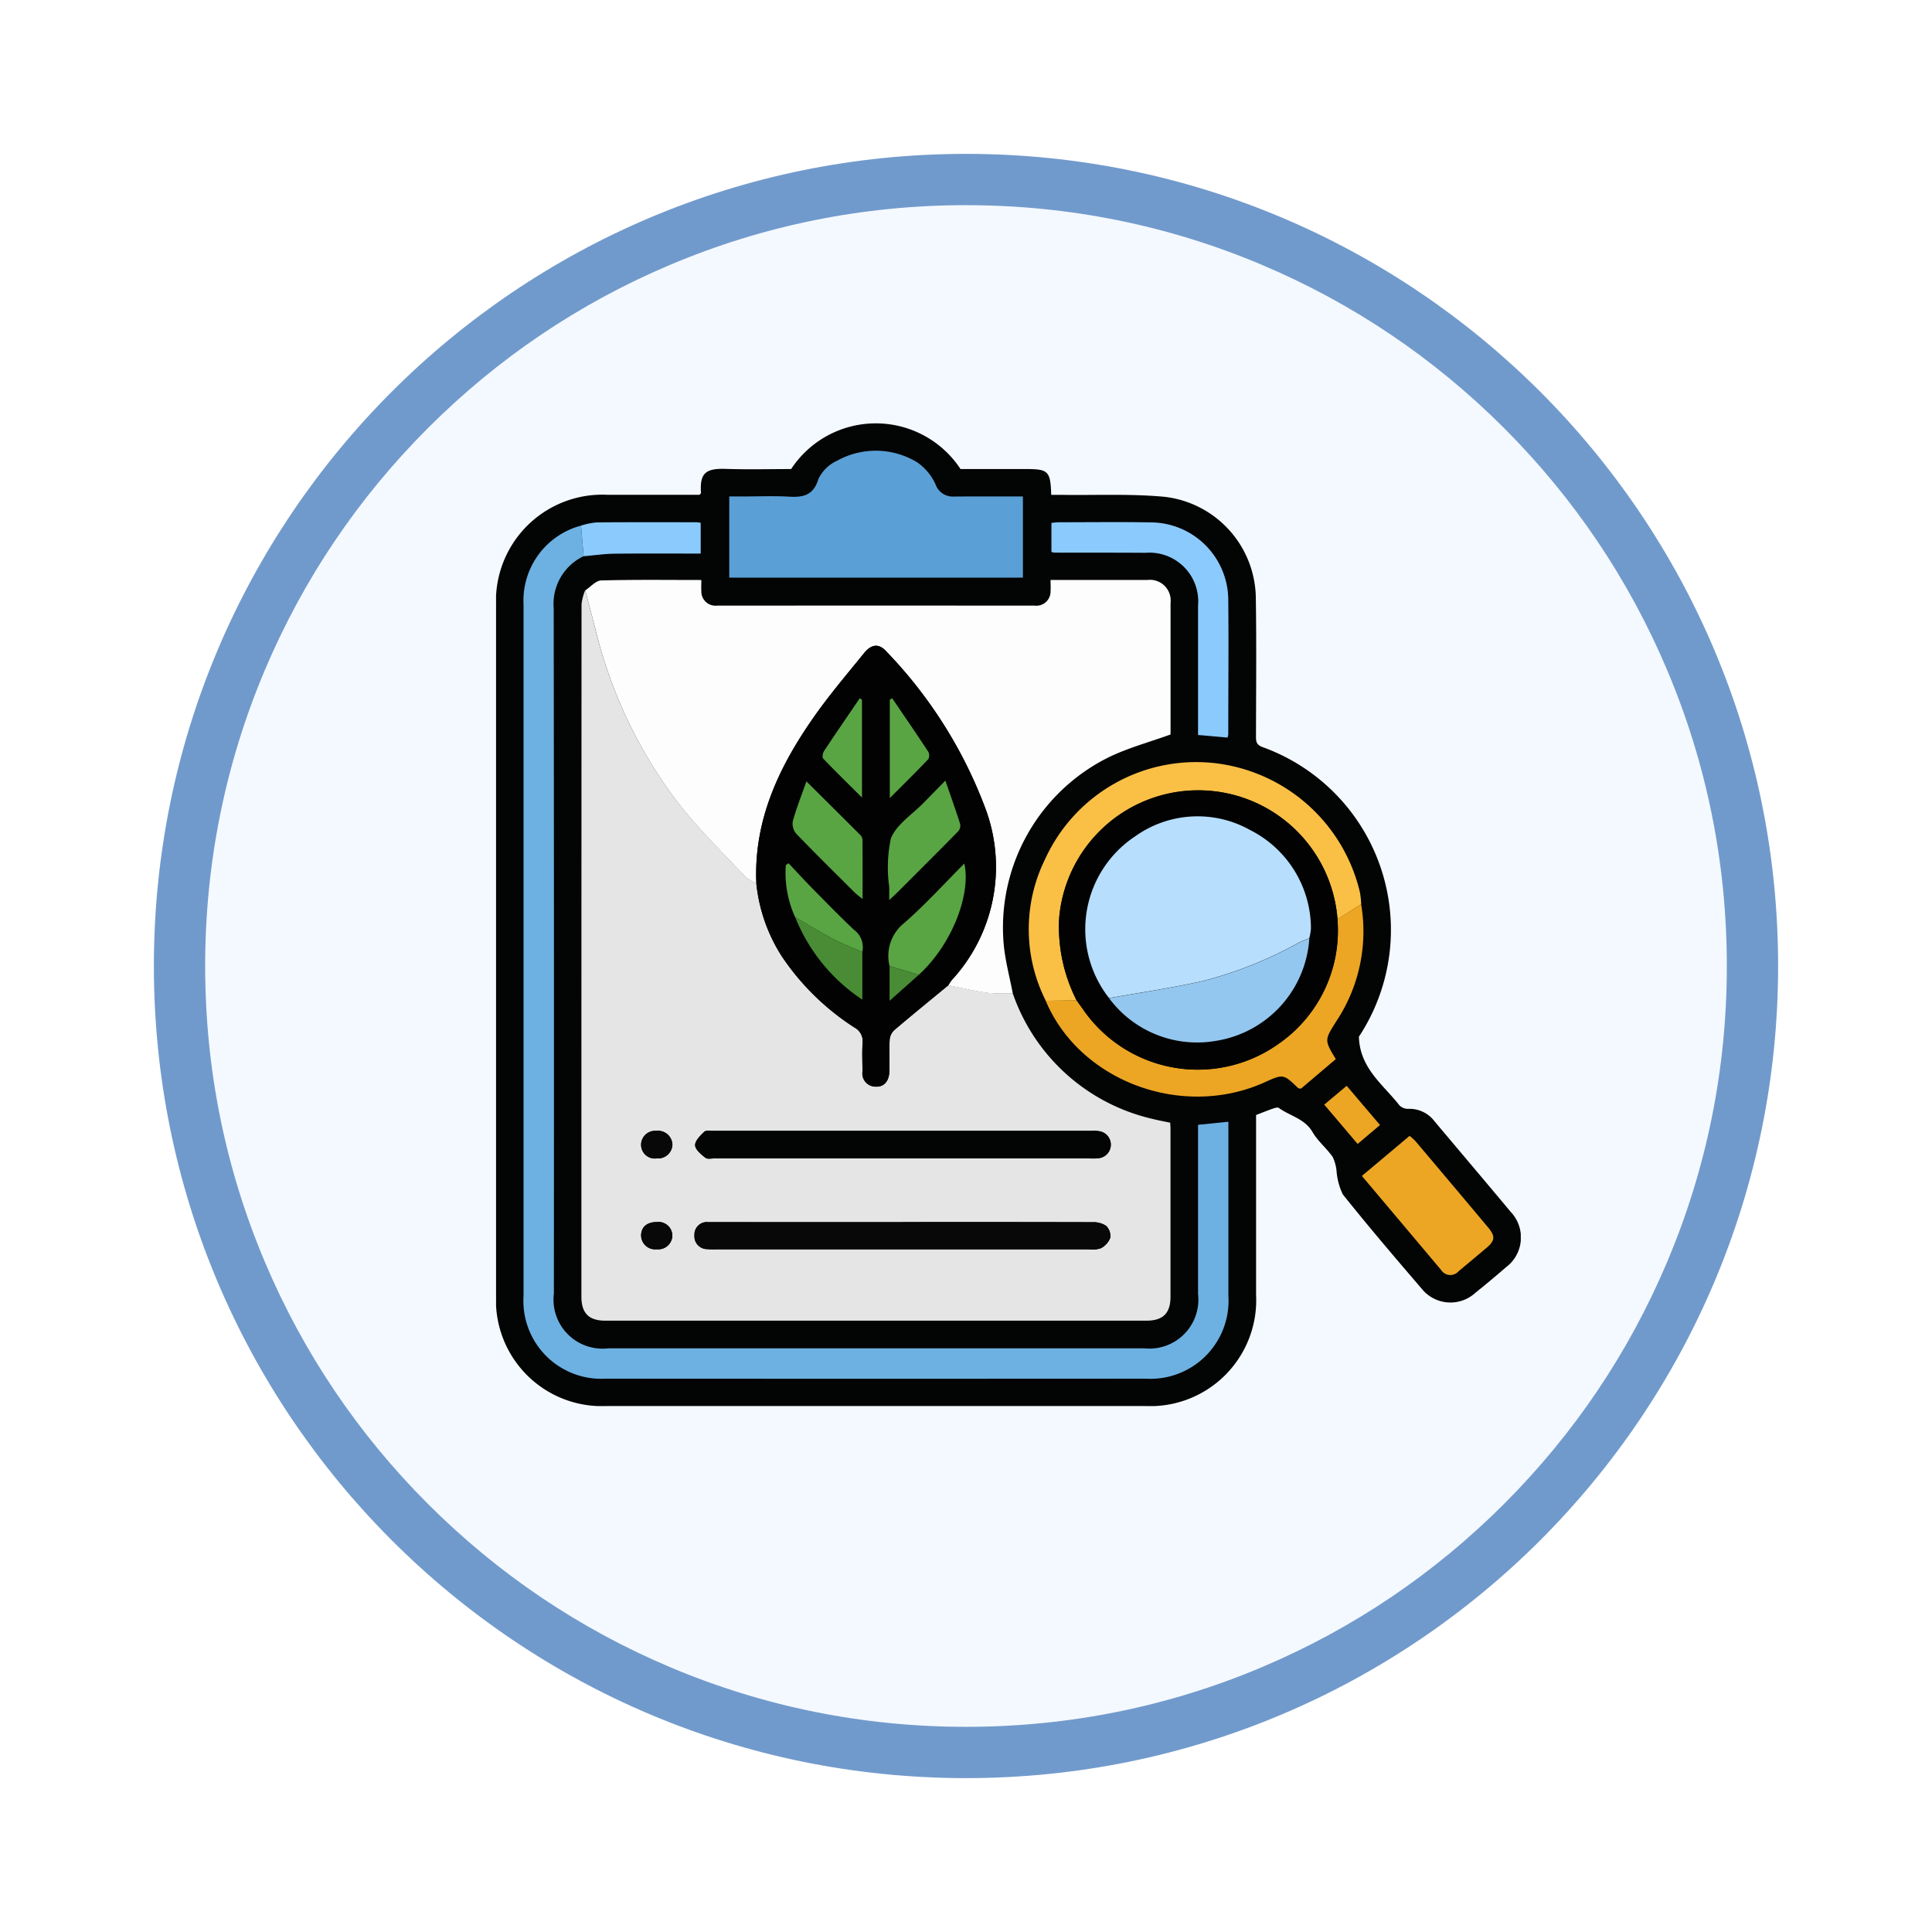 <svg xmlns="http://www.w3.org/2000/svg" xmlns:xlink="http://www.w3.org/1999/xlink" width="113" height="113" viewBox="0 0 113 113">
  <defs>
    <filter id="Trazado_982547" x="0" y="0" width="113" height="113" filterUnits="userSpaceOnUse">
      <feOffset dy="3" input="SourceAlpha"/>
      <feGaussianBlur stdDeviation="3" result="blur"/>
      <feFlood flood-opacity="0.161"/>
      <feComposite operator="in" in2="blur"/>
      <feComposite in="SourceGraphic"/>
    </filter>
    <clipPath id="clip-path">
      <rect id="Rectángulo_415588" data-name="Rectángulo 415588" width="59.935" height="57.482" fill="none"/>
    </clipPath>
  </defs>
  <g id="Grupo_1175135" data-name="Grupo 1175135" transform="translate(-586.25 -914.212)">
    <g id="Grupo_1175060" data-name="Grupo 1175060" transform="translate(314.25 -90.841)">
      <g id="Grupo_1174859" data-name="Grupo 1174859" transform="translate(281 1011.053)">
        <g id="Grupo_1167343" data-name="Grupo 1167343" transform="translate(0)">
          <g id="Grupo_1166777" data-name="Grupo 1166777" transform="translate(0)">
            <g id="Grupo_1164305" data-name="Grupo 1164305">
              <g id="Grupo_1163948" data-name="Grupo 1163948">
                <g id="Grupo_1158168" data-name="Grupo 1158168">
                  <g id="Grupo_1152576" data-name="Grupo 1152576">
                    <g id="Grupo_1148633" data-name="Grupo 1148633">
                      <g id="Grupo_1148525" data-name="Grupo 1148525">
                        <g transform="matrix(1, 0, 0, 1, -9, -6)" filter="url(#Trazado_982547)">
                          <g id="Trazado_982547-2" data-name="Trazado 982547" transform="translate(9 6)" fill="#f4f9ff">
                            <path d="M 47.5 93.5 C 41.289 93.5 35.265 92.284 29.595 89.886 C 24.118 87.569 19.198 84.252 14.973 80.027 C 10.748 75.802 7.431 70.882 5.114 65.405 C 2.716 59.735 1.5 53.711 1.5 47.5 C 1.5 41.289 2.716 35.265 5.114 29.595 C 7.431 24.118 10.748 19.198 14.973 14.973 C 19.198 10.748 24.118 7.431 29.595 5.114 C 35.265 2.716 41.289 1.5 47.5 1.5 C 53.711 1.5 59.735 2.716 65.405 5.114 C 70.882 7.431 75.802 10.748 80.027 14.973 C 84.252 19.198 87.569 24.118 89.886 29.595 C 92.284 35.265 93.5 41.289 93.5 47.5 C 93.5 53.711 92.284 59.735 89.886 65.405 C 87.569 70.882 84.252 75.802 80.027 80.027 C 75.802 84.252 70.882 87.569 65.405 89.886 C 59.735 92.284 53.711 93.5 47.5 93.5 Z" stroke="none"/>
                            <path d="M 47.5 3 C 41.491 3 35.664 4.176 30.18 6.496 C 24.881 8.737 20.122 11.946 16.034 16.034 C 11.946 20.122 8.737 24.881 6.496 30.18 C 4.176 35.664 3 41.491 3 47.5 C 3 53.509 4.176 59.336 6.496 64.82 C 8.737 70.119 11.946 74.878 16.034 78.966 C 20.122 83.054 24.881 86.263 30.18 88.504 C 35.664 90.824 41.491 92 47.5 92 C 53.509 92 59.336 90.824 64.82 88.504 C 70.119 86.263 74.878 83.054 78.966 78.966 C 83.054 74.878 86.263 70.119 88.504 64.82 C 90.824 59.336 92 53.509 92 47.5 C 92 41.491 90.824 35.664 88.504 30.18 C 86.263 24.881 83.054 20.122 78.966 16.034 C 74.878 11.946 70.119 8.737 64.82 6.496 C 59.336 4.176 53.509 3 47.5 3 M 47.5 0 C 73.734 0 95 21.266 95 47.5 C 95 73.734 73.734 95 47.5 95 C 21.266 95 0 73.734 0 47.5 C 0 21.266 21.266 0 47.5 0 Z" stroke="none" fill="#719acc"/>
                          </g>
                        </g>
                      </g>
                    </g>
                  </g>
                </g>
              </g>
            </g>
          </g>
        </g>
      </g>
    </g>
    <g id="Grupo_1175695" data-name="Grupo 1175695" transform="translate(615.264 938.971)">
      <g id="Grupo_1175694" data-name="Grupo 1175694" transform="translate(0 0)" clip-path="url(#clip-path)">
        <path id="Trazado_1031216" data-name="Trazado 1031216" d="M0,50.969a6.2,6.2,0,0,0,6.49,6.513q15.727,0,31.453,0a6.2,6.2,0,0,0,6.5-6.509q0-4.932,0-9.863v-.65c.372-.143.678-.268.989-.378.108-.036.271-.086.34-.036.652.473,1.512.622,1.971,1.409.309.531.816.942,1.176,1.45a2.446,2.446,0,0,1,.229.818,3.766,3.766,0,0,0,.369,1.382c1.494,1.867,3.046,3.689,4.6,5.5a2.158,2.158,0,0,0,3.163.244q.9-.725,1.771-1.48a2.172,2.172,0,0,0,.277-3.252c-1.477-1.774-2.972-3.534-4.456-5.3a1.827,1.827,0,0,0-1.518-.718.716.716,0,0,1-.524-.2c-.939-1.213-2.319-2.16-2.373-4.012-.033.065-.009.006.024-.045a11.363,11.363,0,0,0-5.656-16.9c-.378-.139-.388-.339-.388-.646,0-2.683.032-5.367-.009-8.052A6.03,6.03,0,0,0,39.093,4.3c-1.98-.185-3.988-.086-5.983-.113-.218,0-.435,0-.649,0-.041-1.385-.169-1.512-1.451-1.512H27.157a5.928,5.928,0,0,0-9.908,0c-1.259,0-2.528.033-3.8-.009-1.216-.042-1.549.265-1.472,1.4,0,.029-.044.062-.086.117-1.769,0-3.556,0-5.343,0A6.224,6.224,0,0,0,0,10.71" transform="translate(0 0)" fill="#fefefe"/>
        <path id="Trazado_1031217" data-name="Trazado 1031217" d="M0,10.709A6.225,6.225,0,0,1,6.552,4.182H11.9c.042-.054.089-.086.086-.116-.077-1.14.256-1.445,1.472-1.4,1.268.042,2.537.009,3.8.009a5.928,5.928,0,0,1,9.908,0h3.854c1.281,0,1.409.126,1.45,1.51.214,0,.432,0,.649,0,2,.029,4-.072,5.983.114a6.028,6.028,0,0,1,5.336,5.944c.042,2.683.014,5.369.009,8.052,0,.306.011.506.388.644a11.363,11.363,0,0,1,5.656,16.9c-.033.051-.057.11-.024.045.054,1.852,1.433,2.8,2.373,4.012a.719.719,0,0,0,.524.2,1.831,1.831,0,0,1,1.518.718c1.484,1.768,2.98,3.528,4.456,5.3a2.172,2.172,0,0,1-.277,3.252q-.869.757-1.771,1.48a2.158,2.158,0,0,1-3.163-.244c-1.558-1.814-3.11-3.634-4.6-5.5a3.766,3.766,0,0,1-.369-1.382,2.446,2.446,0,0,0-.229-.818c-.36-.507-.867-.918-1.176-1.45-.459-.787-1.319-.936-1.969-1.408-.071-.051-.233,0-.34.036-.313.108-.619.233-.991.376v.65q0,4.932,0,9.863a6.2,6.2,0,0,1-6.5,6.509q-15.725,0-31.453,0A6.2,6.2,0,0,1,0,50.968" transform="translate(0 0)" fill="#030404"/>
        <path id="Trazado_1031218" data-name="Trazado 1031218" d="M40.137,21.463a5.591,5.591,0,0,0-.072-.676,9.889,9.889,0,0,0-8.3-7.549,9.718,9.718,0,0,0-10.122,5.6,9.275,9.275,0,0,0,.044,8.275c1.975,4.706,7.973,6.944,12.8,4.773,1.1-.494,1.1-.494,1.965.333.024.024.075.02.166.039l2.039-1.728c-.674-1.12-.667-1.114.036-2.224a9.509,9.509,0,0,0,1.445-6.844" transform="translate(10.462 6.66)" fill="#030404"/>
        <path id="Trazado_1031219" data-name="Trazado 1031219" d="M4.431,4.039a4.537,4.537,0,0,0-3.362,4.61q0,20.226,0,40.453a4.556,4.556,0,0,0,4.8,4.833q15.793.014,31.584,0a4.569,4.569,0,0,0,4.842-4.854q.007-4.774,0-9.551v-.623l-1.774.179V39.8q0,4.589,0,9.179a2.864,2.864,0,0,1-3.156,3.178q-15.666,0-31.334,0a2.867,2.867,0,0,1-3.187-3.207q0-20.038-.011-40.078A3.083,3.083,0,0,1,4.581,5.829c.595-.051,1.189-.14,1.786-.146,1.677-.021,3.354-.008,5.062-.008v-1.8a1.884,1.884,0,0,0-.244-.033c-1.951,0-3.9-.008-5.855.009a4.77,4.77,0,0,0-.9.185" transform="translate(0.539 1.943)" fill="#030404"/>
        <path id="Trazado_1031220" data-name="Trazado 1031220" d="M28.548,30.282c-.181-.952-.44-1.9-.53-2.858a11.11,11.11,0,0,1,6.207-10.991c1.117-.536,2.334-.864,3.55-1.3,0-2.507,0-5.105,0-7.7a1.208,1.208,0,0,0-1.349-1.338c-1.664-.008-3.326,0-4.989,0h-.679c0,.266.015.453,0,.638a.83.83,0,0,1-.924.863q-9.293-.007-18.586,0a.829.829,0,0,1-.914-.872c-.018-.2,0-.4,0-.628-2,0-3.931-.027-5.861.029-.316.008-.622.376-.932.578a3.346,3.346,0,0,0-.209.81Q3.308,27.754,3.315,48c0,.974.437,1.412,1.408,1.412q15.815,0,31.633,0c.974,0,1.414-.437,1.415-1.4q.007-4.93,0-9.86c0-.1-.009-.2-.015-.319-.381-.081-.745-.145-1.1-.236a11.337,11.337,0,0,1-8.107-7.314" transform="translate(1.676 3.074)" fill="#030404"/>
        <path id="Trazado_1031221" data-name="Trazado 1031221" d="M26.235,3.739c-1.385,0-2.731-.006-4.077.006a1.064,1.064,0,0,1-1.033-.718,3.152,3.152,0,0,0-1.078-1.289,4.665,4.665,0,0,0-4.7-.077,2.212,2.212,0,0,0-1.072,1.061c-.288.939-.87,1.076-1.7,1.03-.87-.051-1.746-.014-2.62-.014H9.06V8.488H26.235Z" transform="translate(4.58 0.538)" fill="#030404"/>
        <path id="Trazado_1031222" data-name="Trazado 1031222" d="M31.878,16.441a1.025,1.025,0,0,0,.044-.173c0-2.623.024-5.244,0-7.865A4.553,4.553,0,0,0,27.4,3.855c-1.81-.032-3.619-.009-5.431-.008a3.937,3.937,0,0,0-.4.041V5.578a.669.669,0,0,0,.148.045c1.789,0,3.577,0,5.367.011A2.85,2.85,0,0,1,30.15,8.724q.007,3.464,0,6.927v.64c.634.054,1.17.1,1.727.151" transform="translate(10.907 1.94)" fill="#030404"/>
        <path id="Trazado_1031223" data-name="Trazado 1031223" d="M33.636,30.024c1.582,1.88,3.109,3.692,4.634,5.5A.643.643,0,0,0,39.3,35.6c.542-.455,1.087-.9,1.625-1.363.5-.429.53-.688.1-1.2q-2.123-2.532-4.258-5.056a3.509,3.509,0,0,0-.334-.3c-.93.781-1.834,1.54-2.791,2.343" transform="translate(17.005 13.994)" fill="#030404"/>
        <path id="Trazado_1031224" data-name="Trazado 1031224" d="M35.435,28.03l-1.95-2.293c-.462.388-.869.73-1.311,1.1.667.786,1.3,1.534,1.951,2.3l1.31-1.108" transform="translate(16.266 13.011)" fill="#030404"/>
        <path id="Trazado_1031225" data-name="Trazado 1031225" d="M28.55,30.076a11.336,11.336,0,0,0,8.106,7.313c.358.093.723.157,1.1.238,0,.116.015.217.015.319q0,4.93,0,9.86c0,.968-.441,1.4-1.415,1.4q-15.817,0-31.635,0c-.97,0-1.406-.438-1.406-1.412q0-20.251.008-40.5a3.266,3.266,0,0,1,.211-.81c.2.748.4,1.5.59,2.246a27.443,27.443,0,0,0,4.782,10.1c1.21,1.569,2.65,2.96,4,4.417a2.4,2.4,0,0,0,.637.349,9.716,9.716,0,0,0,1.5,4.3,14.621,14.621,0,0,0,4.24,4.152.909.909,0,0,1,.479.906c-.038.559-.009,1.12-.008,1.682a.767.767,0,0,0,.765.873c.48.035.793-.313.807-.891.015-.622-.017-1.247.018-1.868a.867.867,0,0,1,.276-.551c1.04-.885,2.1-1.746,3.153-2.615.765.151,1.527.333,2.3.443a12.672,12.672,0,0,0,1.477.039M22.094,43.44H13.98c-1.081,0-2.163,0-3.244,0a.727.727,0,0,0-.807.76.749.749,0,0,0,.757.818,3.922,3.922,0,0,0,.5.011q10.921,0,21.843,0a1.44,1.44,0,0,0,.671-.063,1.166,1.166,0,0,0,.545-.6.83.83,0,0,0-.236-.708,1.356,1.356,0,0,0-.805-.214c-3.7-.012-7.406-.008-11.108-.008m.014-3.732q5.461,0,10.923,0a3.153,3.153,0,0,0,.56-.012.794.794,0,0,0,.045-1.566,2.021,2.021,0,0,0-.5-.026q-11.048,0-22.094,0c-.185,0-.44-.044-.544.056-.232.221-.545.528-.533.786s.354.533.605.733c.117.092.363.029.55.029q5.492,0,10.985,0m-14.4-1.6a.818.818,0,0,0-.9.816.8.8,0,0,0,.918.79.838.838,0,0,0,.914-.81.848.848,0,0,0-.932-.8m0,5.337c-.566,0-.906.3-.9.795a.821.821,0,0,0,.918.795.824.824,0,0,0,.909-.81.813.813,0,0,0-.926-.78" transform="translate(1.676 3.28)" fill="#e5e5e5"/>
        <path id="Trazado_1031226" data-name="Trazado 1031226" d="M13.473,23.811a2.334,2.334,0,0,1-.637-.349c-1.354-1.456-2.794-2.849-4-4.417a27.4,27.4,0,0,1-4.78-10.1c-.193-.751-.394-1.5-.59-2.248.31-.2.616-.571.93-.58,1.93-.054,3.862-.027,5.861-.027,0,.23-.014.431,0,.628a.83.83,0,0,0,.915.872q9.293-.007,18.586,0a.83.83,0,0,0,.923-.863c.017-.185,0-.373,0-.638h.678c1.664,0,3.326,0,4.989,0A1.209,1.209,0,0,1,37.7,7.426c0,2.6,0,5.2,0,7.7-1.216.44-2.433.768-3.55,1.3a11.112,11.112,0,0,0-6.207,10.991c.092.961.349,1.906.53,2.858A12.366,12.366,0,0,1,27,30.242c-.771-.11-1.533-.291-2.3-.443a2.854,2.854,0,0,1,.2-.307A9.757,9.757,0,0,0,26.83,19.348a26.637,26.637,0,0,0-5.745-9.069c-.429-.486-.873-.452-1.311.089-1.006,1.241-2.045,2.462-2.958,3.768-2.028,2.9-3.5,6.012-3.342,9.675" transform="translate(1.75 3.074)" fill="#fdfdfd"/>
        <path id="Trazado_1031227" data-name="Trazado 1031227" d="M4.581,5.763A3.087,3.087,0,0,0,2.832,8.807q.025,20.038.011,40.078A2.869,2.869,0,0,0,6.03,52.093H37.365a2.865,2.865,0,0,0,3.154-3.181q0-4.587,0-9.176V39.02l1.775-.179v.623q0,4.774,0,9.551a4.569,4.569,0,0,1-4.842,4.854q-15.79.011-31.584,0a4.554,4.554,0,0,1-4.8-4.831q0-20.226,0-40.453a4.535,4.535,0,0,1,3.362-4.61q.077.894.151,1.789" transform="translate(0.539 2.009)" fill="#6cb1e2"/>
        <path id="Trazado_1031228" data-name="Trazado 1031228" d="M26.235,3.739V8.488H9.06V3.739h.893c.873,0,1.749-.038,2.62.014.831.047,1.414-.09,1.7-1.03a2.212,2.212,0,0,1,1.072-1.061,4.665,4.665,0,0,1,4.7.077,3.152,3.152,0,0,1,1.078,1.289,1.064,1.064,0,0,0,1.033.718c1.346-.012,2.692-.006,4.077-.006" transform="translate(4.58 0.538)" fill="#5aa0d7"/>
        <path id="Trazado_1031229" data-name="Trazado 1031229" d="M21.69,27.113a9.272,9.272,0,0,1-.044-8.273,9.714,9.714,0,0,1,10.122-5.6,9.884,9.884,0,0,1,8.3,7.549,5.534,5.534,0,0,1,.072.674q-.693.443-1.385.884a8.167,8.167,0,0,0-16.281-.051,9.493,9.493,0,0,0,1.022,4.8l-1.8.021" transform="translate(10.462 6.66)" fill="#fac045"/>
        <path id="Trazado_1031230" data-name="Trazado 1031230" d="M21.356,24.329l1.8-.021c.12.167.244.333.361.5a8.15,8.15,0,0,0,11.513,2,8.06,8.06,0,0,0,3.384-7.246q.693-.44,1.385-.884a9.509,9.509,0,0,1-1.445,6.844c-.7,1.11-.711,1.1-.036,2.222l-2.039,1.73c-.089-.02-.142-.015-.166-.039-.864-.828-.864-.828-1.963-.331-4.824,2.17-10.82-.068-12.8-4.776" transform="translate(10.797 9.443)" fill="#eca623"/>
        <path id="Trazado_1031231" data-name="Trazado 1031231" d="M31.878,16.441c-.557-.048-1.093-.1-1.727-.151v-.64q0-3.462,0-6.927a2.85,2.85,0,0,0-3.061-3.089c-1.79-.012-3.579-.006-5.367-.011a.669.669,0,0,1-.148-.045V3.888a3.937,3.937,0,0,1,.4-.041c1.811,0,3.621-.024,5.431.008A4.553,4.553,0,0,1,31.919,8.4c.027,2.621,0,5.242,0,7.865a1.025,1.025,0,0,1-.044.173" transform="translate(10.907 1.94)" fill="#8bcafc"/>
        <path id="Trazado_1031232" data-name="Trazado 1031232" d="M33.636,30.024c.958-.8,1.861-1.561,2.791-2.343a3.509,3.509,0,0,1,.334.3q2.134,2.525,4.258,5.056c.432.516.407.775-.1,1.2-.537.458-1.083.908-1.625,1.363a.643.643,0,0,1-1.027-.077c-1.525-1.813-3.052-3.624-4.634-5.5" transform="translate(17.005 13.994)" fill="#eca623"/>
        <path id="Trazado_1031233" data-name="Trazado 1031233" d="M3.452,5.829Q3.377,4.935,3.3,4.041a4.443,4.443,0,0,1,.9-.187c1.951-.018,3.9-.011,5.855-.009a1.925,1.925,0,0,1,.245.032v1.8c-1.709,0-3.386-.012-5.063.008-.595.008-1.191.1-1.786.148" transform="translate(1.669 1.942)" fill="#8bcafc"/>
        <path id="Trazado_1031234" data-name="Trazado 1031234" d="M35.435,28.03l-1.31,1.108c-.649-.766-1.284-1.515-1.951-2.3.443-.37.849-.712,1.311-1.1l1.95,2.293" transform="translate(16.266 13.011)" fill="#eca623"/>
        <path id="Trazado_1031235" data-name="Trazado 1031235" d="M10.115,22.516c-.154-3.663,1.316-6.777,3.342-9.675.914-1.307,1.953-2.526,2.958-3.767.44-.542.882-.575,1.311-.092a26.721,26.721,0,0,1,5.747,9.07A9.762,9.762,0,0,1,21.543,28.2a2.4,2.4,0,0,0-.2.307c-1.054.867-2.112,1.728-3.153,2.614a.864.864,0,0,0-.276.551c-.035.622,0,1.245-.018,1.868-.014.578-.327.926-.807.891a.768.768,0,0,1-.765-.875c0-.56-.03-1.123.008-1.682a.907.907,0,0,0-.479-.9,14.654,14.654,0,0,1-4.24-4.151,9.722,9.722,0,0,1-1.5-4.3m2.272,2a10.418,10.418,0,0,0,3.931,4.83v-2.79a1.261,1.261,0,0,0-.491-1.3c-.848-.8-1.658-1.634-2.474-2.463-.459-.465-.9-.95-1.349-1.427l-.158.11a6.2,6.2,0,0,0,.54,3.041m5.522,2.867v2.026c.655-.583,1.18-1.049,1.707-1.516,1.876-1.7,3.073-4.63,2.665-6.509C21.1,22.564,20,23.782,18.77,24.854a2.455,2.455,0,0,0-.861,2.525M16.33,23.454c0-1.235,0-2.347,0-3.458a.427.427,0,0,0-.12-.276c-1.021-1.025-2.048-2.043-3.16-3.147-.3.842-.586,1.569-.795,2.32a.9.9,0,0,0,.2.733c1.123,1.17,2.279,2.305,3.427,3.449.11.11.238.2.458.378m4.842-6.924c-.507.518-.885.9-1.262,1.287-.665.685-1.585,1.265-1.921,2.084a8.08,8.08,0,0,0-.1,2.835c0,.208,0,.414,0,.78.254-.241.361-.334.462-.434,1.191-1.192,2.385-2.379,3.565-3.58a.525.525,0,0,0,.123-.429c-.254-.8-.54-1.6-.869-2.543m-4.878-4.735c-.044-.026-.089-.05-.134-.075-.7,1.027-1.4,2.049-2.087,3.082-.075.114-.114.37-.047.441.709.739,1.444,1.456,2.267,2.276Zm1.766-.083-.137.083V17.55c.808-.81,1.542-1.531,2.251-2.276a.46.46,0,0,0,0-.434c-.691-1.051-1.4-2.088-2.112-3.129" transform="translate(5.108 4.369)" fill="#020202"/>
        <path id="Trazado_1031236" data-name="Trazado 1031236" d="M19.873,31.032c3.7,0,7.406,0,11.108.009a1.335,1.335,0,0,1,.805.214.825.825,0,0,1,.236.706,1.16,1.16,0,0,1-.545.6,1.439,1.439,0,0,1-.671.065q-10.921,0-21.843,0a3.922,3.922,0,0,1-.5-.011.749.749,0,0,1-.757-.818.726.726,0,0,1,.807-.759c1.081-.009,2.163,0,3.244,0h8.113" transform="translate(3.897 15.688)" fill="#080808"/>
        <path id="Trazado_1031237" data-name="Trazado 1031237" d="M19.873,29.1H8.889c-.187,0-.432.063-.55-.03-.251-.2-.593-.474-.605-.732s.3-.565.533-.786c.1-.1.358-.056.544-.056q11.048,0,22.094,0a2.021,2.021,0,0,1,.5.026.794.794,0,0,1-.045,1.566,3.019,3.019,0,0,1-.56.014H19.873" transform="translate(3.91 13.894)" fill="#030404"/>
        <path id="Trazado_1031238" data-name="Trazado 1031238" d="M6.535,27.487a.848.848,0,0,1,.932.8.836.836,0,0,1-.914.81.8.8,0,0,1-.918-.79.818.818,0,0,1,.9-.816" transform="translate(2.849 13.896)" fill="#080808"/>
        <path id="Trazado_1031239" data-name="Trazado 1031239" d="M6.537,31.032a.813.813,0,0,1,.926.78.824.824,0,0,1-.909.81.821.821,0,0,1-.918-.795c0-.492.336-.792.9-.795" transform="translate(2.849 15.688)" fill="#080808"/>
        <path id="Trazado_1031240" data-name="Trazado 1031240" d="M38.159,21.792a8.053,8.053,0,0,1-3.385,7.245,8.147,8.147,0,0,1-11.512-2c-.117-.17-.241-.336-.361-.5a9.49,9.49,0,0,1-1.022-4.8,8.166,8.166,0,0,1,16.28.053m-1.647,1.125a2.8,2.8,0,0,0,.095-.6,6.458,6.458,0,0,0-3.555-5.735,6.286,6.286,0,0,0-6.712.358A6.517,6.517,0,0,0,24.8,26.411,6.41,6.41,0,0,0,31.06,28.9a6.484,6.484,0,0,0,5.452-5.986" transform="translate(11.053 7.214)" fill="#020202"/>
        <path id="Trazado_1031241" data-name="Trazado 1031241" d="M15.615,20.792c-.221-.181-.349-.269-.458-.378-1.149-1.144-2.305-2.281-3.428-3.449a.9.9,0,0,1-.194-.733c.208-.751.5-1.48.793-2.323,1.114,1.107,2.141,2.124,3.162,3.148a.433.433,0,0,1,.119.276c.009,1.113.006,2.225.006,3.46" transform="translate(5.823 7.032)" fill="#59a543"/>
        <path id="Trazado_1031242" data-name="Trazado 1031242" d="M18.584,13.88c.327.945.613,1.74.867,2.544a.513.513,0,0,1-.123.429c-1.179,1.2-2.373,2.389-3.564,3.579-.1.1-.208.2-.464.435,0-.366,0-.574,0-.778a8.123,8.123,0,0,1,.1-2.836c.337-.821,1.257-1.4,1.923-2.084.375-.385.754-.769,1.262-1.289" transform="translate(7.695 7.017)" fill="#59a543"/>
        <path id="Trazado_1031243" data-name="Trazado 1031243" d="M15.308,23.1a2.456,2.456,0,0,1,.863-2.525C17.4,19.5,18.5,18.286,19.681,17.1c.407,1.877-.79,4.812-2.666,6.509l-1.707-.51" transform="translate(7.708 8.646)" fill="#59a543"/>
        <path id="Trazado_1031244" data-name="Trazado 1031244" d="M11.8,20.24a6.2,6.2,0,0,1-.542-3.041l.158-.108c.45.477.891.961,1.35,1.427.816.83,1.626,1.665,2.474,2.462a1.263,1.263,0,0,1,.489,1.3c-.581-.257-1.179-.485-1.74-.78-.744-.393-1.46-.837-2.189-1.26" transform="translate(5.691 8.64)" fill="#59a543"/>
        <path id="Trazado_1031245" data-name="Trazado 1031245" d="M14.989,10.762v5.724c-.825-.819-1.56-1.536-2.269-2.278-.068-.071-.029-.325.047-.438.685-1.036,1.39-2.058,2.088-3.085l.134.077" transform="translate(6.413 5.402)" fill="#59a543"/>
        <path id="Trazado_1031246" data-name="Trazado 1031246" d="M15.434,10.681c.708,1.04,1.421,2.078,2.112,3.129a.46.46,0,0,1,0,.434c-.709.745-1.442,1.466-2.251,2.276V10.764l.137-.083" transform="translate(7.734 5.4)" fill="#59a543"/>
        <path id="Trazado_1031247" data-name="Trazado 1031247" d="M11.62,19.182c.729.423,1.445.867,2.189,1.26.562.3,1.159.522,1.74.78v2.791a10.427,10.427,0,0,1-3.93-4.831" transform="translate(5.875 9.698)" fill="#498c35"/>
        <path id="Trazado_1031248" data-name="Trazado 1031248" d="M15.287,21.087l1.707.51-1.707,1.518Z" transform="translate(7.729 10.661)" fill="#498c35"/>
        <path id="Trazado_1031249" data-name="Trazado 1031249" d="M24.289,25.9a6.518,6.518,0,0,1,1.539-9.473,6.283,6.283,0,0,1,6.71-.358,6.462,6.462,0,0,1,3.556,5.735,2.8,2.8,0,0,1-.1.6c-.209.084-.426.154-.626.257a23.449,23.449,0,0,1-5.628,2.243c-1.8.405-3.636.668-5.455.994" transform="translate(11.567 7.72)" fill="#b7defd"/>
        <path id="Trazado_1031250" data-name="Trazado 1031250" d="M23.816,23.507c1.819-.325,3.652-.589,5.455-.994A23.45,23.45,0,0,0,34.9,20.27c.2-.1.417-.173.626-.257A6.482,6.482,0,0,1,30.073,26a6.412,6.412,0,0,1-6.257-2.492" transform="translate(12.04 10.118)" fill="#94c7ef"/>
      </g>
    </g>
  </g>
</svg>

